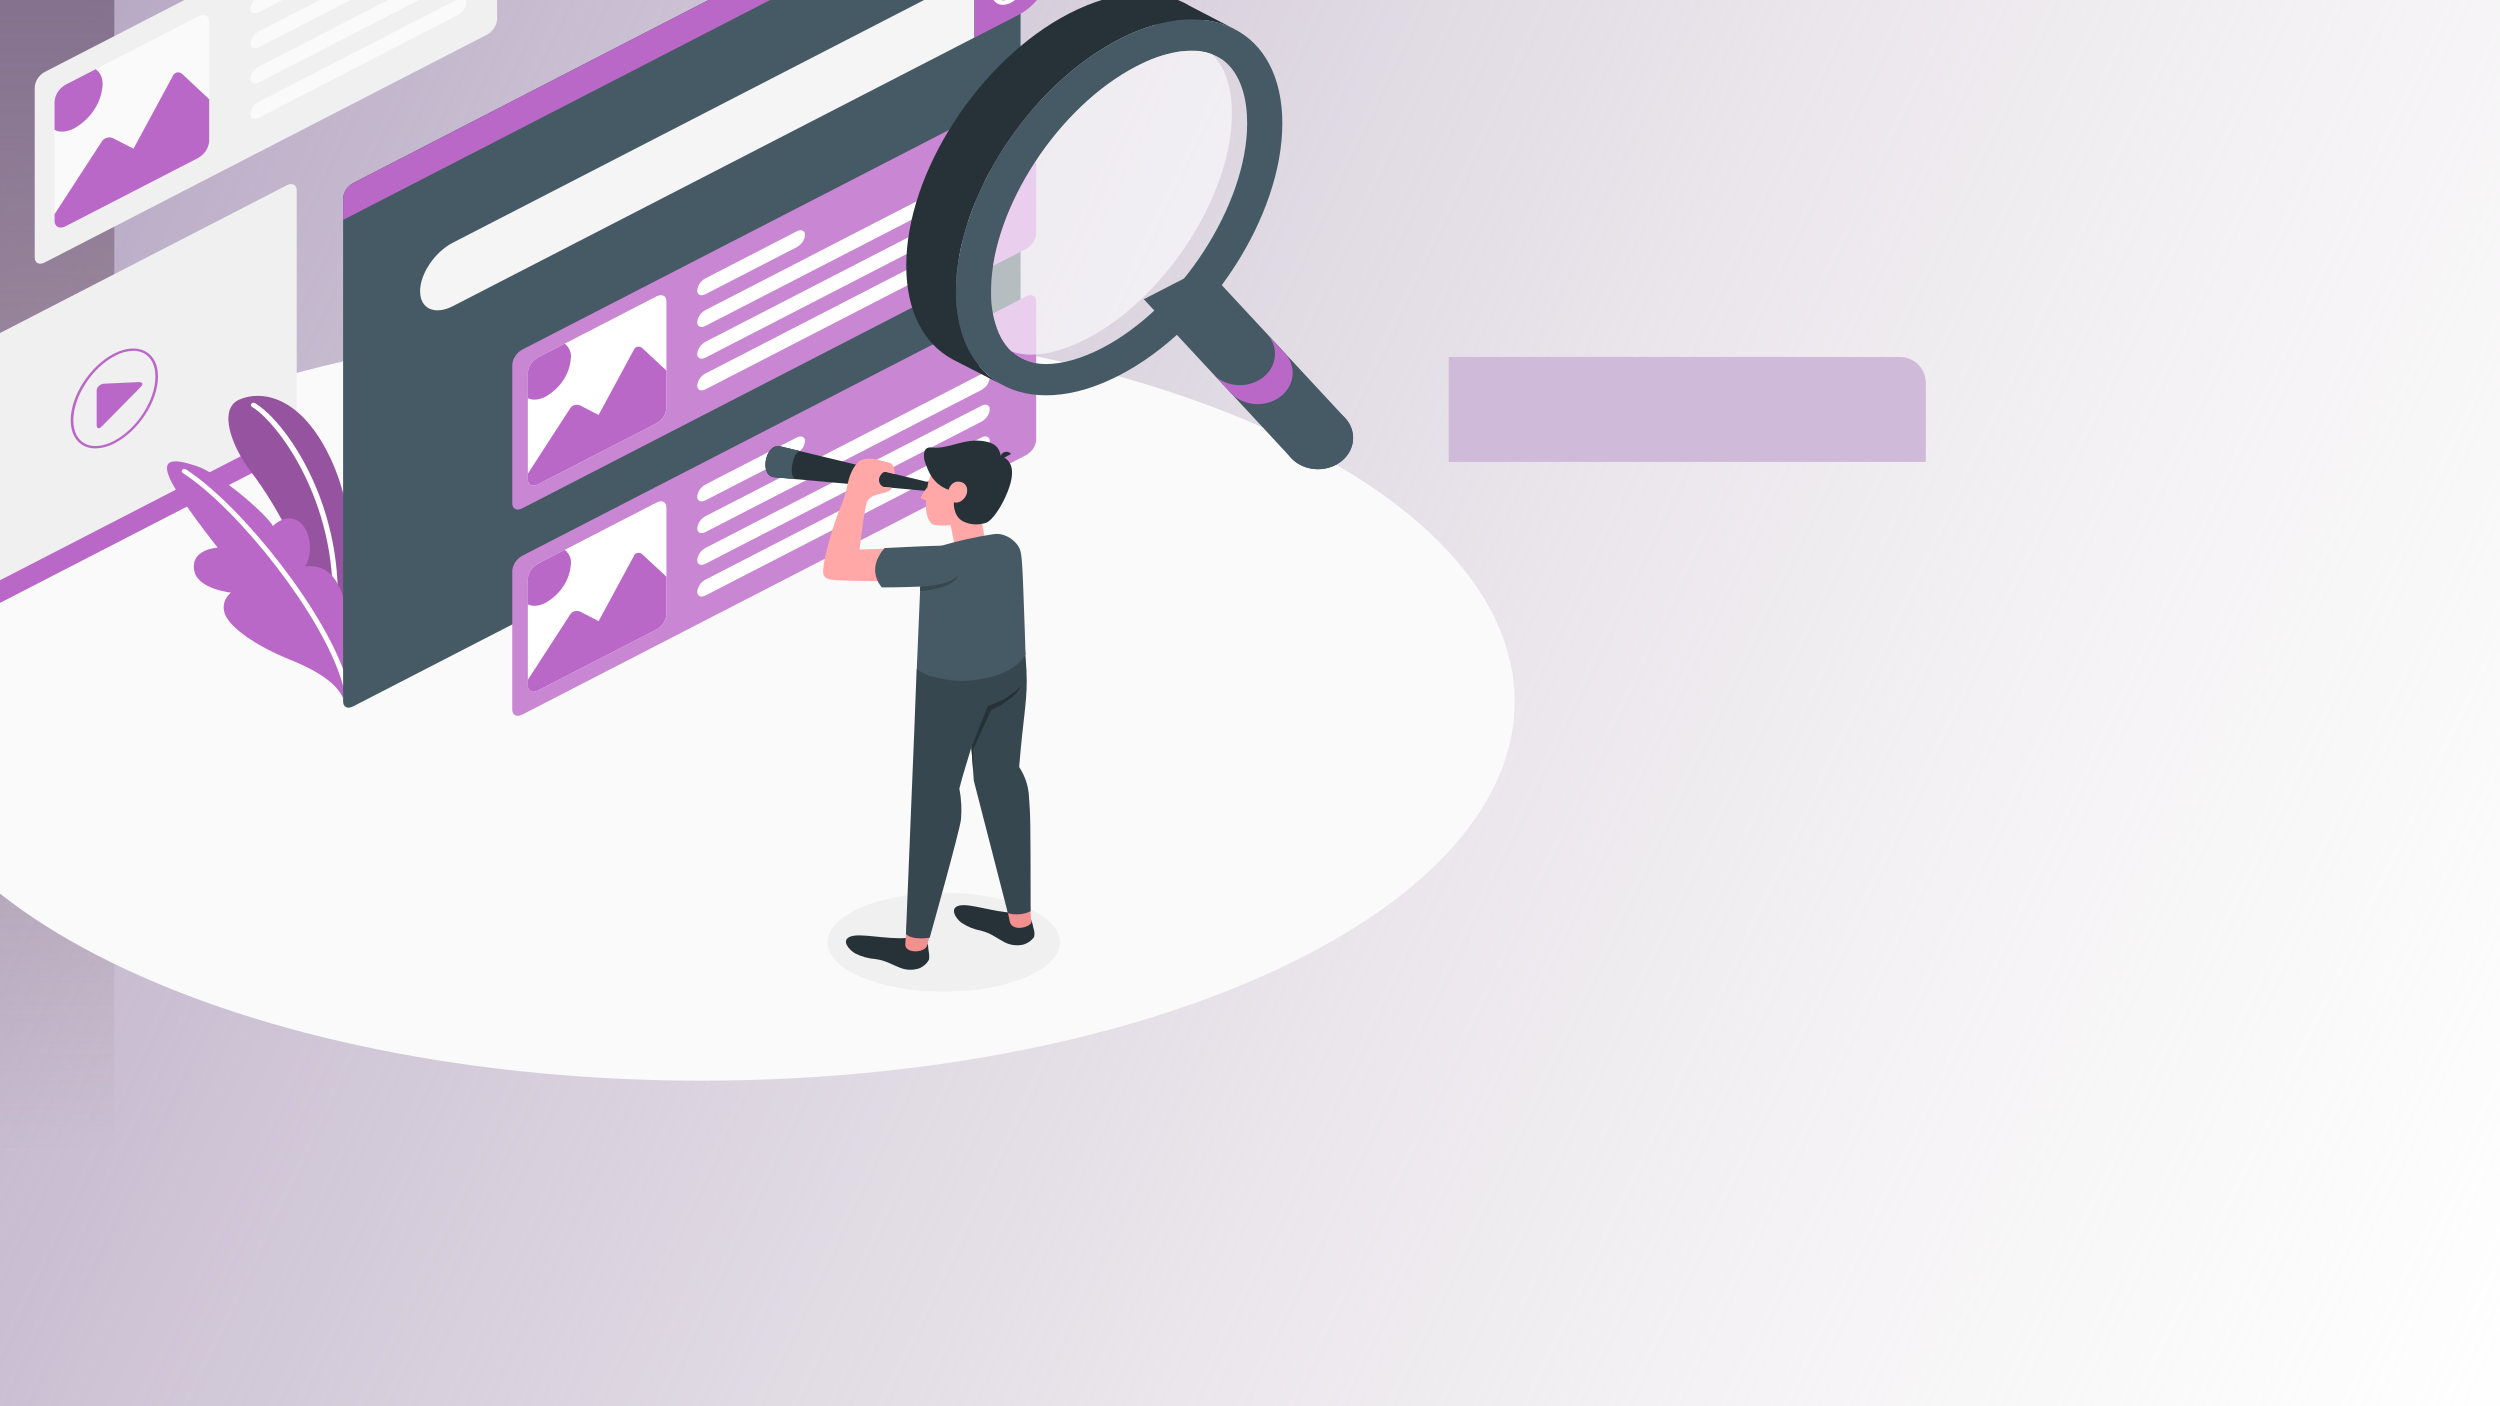 <svg width="1920" height="1080" viewBox="0 0 1920 1080" fill="none" xmlns="http://www.w3.org/2000/svg">
<g clip-path="url(#clip0_6_115)">
<rect width="1920" height="1080" fill="white"/>
<rect width="1920" height="1080" fill="url(#paint0_linear_6_115)"/>
<rect x="-194" y="-196" width="281.786" height="1080.05" fill="url(#paint1_linear_6_115)"/>
<g filter="url(#filter0_d_6_115)">
<path d="M79.12 740.711C323.007 854.371 718.443 854.371 962.359 740.711C1206.28 627.051 1206.25 442.784 962.359 329.124C718.472 215.464 323.007 215.438 79.091 329.124C-164.825 442.81 -164.796 627.051 79.12 740.711Z" fill="#FAFAFA"/>
</g>
<path d="M724.818 761.589C774.127 761.589 814.1 744.591 814.1 723.624C814.1 702.657 774.127 685.659 724.818 685.659C675.509 685.659 635.537 702.657 635.537 723.624C635.537 744.591 675.509 761.589 724.818 761.589Z" fill="#F0F0F0"/>
<path d="M1112.61 274.1H1452.84C1458.6 274.1 1461.48 274.1 1463.86 274.69C1471.05 276.475 1476.66 282.089 1478.45 289.278C1479.04 291.653 1479.04 294.535 1479.04 300.3V354.78H1286.33H1112.61V274.1Z" fill="#D0BADA"/>
<path d="M26.663 67.111V197.728C26.663 202.013 30.04 203.778 34.232 201.623L374.183 26.523C376.383 25.241 378.214 23.515 379.529 21.486C380.844 19.456 381.605 17.179 381.752 14.838V-115.883C381.752 -120.167 378.346 -121.933 374.183 -119.778L34.232 55.322C32.012 56.61 30.167 58.351 28.851 60.401C27.535 62.451 26.785 64.751 26.663 67.111V67.111Z" fill="#F0F0F0"/>
<path d="M50.33 65.06L152.216 12.605C156.903 10.19 160.658 12.138 160.658 16.942V108.27C160.498 110.874 159.65 113.408 158.183 115.665C156.716 117.921 154.671 119.836 152.216 121.253L50.33 173.734C45.672 176.123 41.888 174.175 41.888 169.371V78.095C42.045 75.483 42.892 72.941 44.359 70.676C45.826 68.411 47.872 66.486 50.33 65.06V65.06Z" fill="#FAFAFA"/>
<path d="M132.829 58.178L102.525 114.216L87.096 106.27C85.615 105.547 83.877 105.365 82.248 105.762C80.619 106.16 79.226 107.105 78.363 108.399L41.888 164.515V169.423C41.888 174.227 45.672 176.175 50.33 173.786L152.216 121.305C154.667 119.884 156.707 117.968 158.174 115.712C159.641 113.456 160.492 110.925 160.658 108.321V76.2L140.281 57.139C139.826 56.572 139.203 56.128 138.482 55.858C137.76 55.588 136.969 55.502 136.196 55.609C135.423 55.717 134.699 56.014 134.104 56.468C133.51 56.922 133.068 57.514 132.829 58.178V58.178Z" fill="#BA68C8"/>
<path d="M57.2 98.48C63.495 94.817 68.734 89.882 72.492 84.076C76.25 78.269 78.421 71.754 78.829 65.059C78.829 59.425 76.791 55.347 73.443 53.166L50.33 65.059C47.879 66.481 45.839 68.397 44.372 70.653C42.905 72.908 42.054 75.44 41.888 78.043V99.778C45.876 101.856 51.232 101.544 57.2 98.48Z" fill="#BA68C8"/>
<path d="M198.677 -2.794L351.768 -81.657C355.262 -83.449 358.085 -82.177 358.085 -78.801C357.932 -76.909 357.279 -75.077 356.182 -73.452C355.084 -71.828 353.572 -70.457 351.768 -69.453L198.677 9.385C195.183 11.177 192.36 9.904 192.36 6.528C192.518 4.641 193.172 2.814 194.27 1.194C195.367 -0.426 196.877 -1.792 198.677 -2.794Z" fill="#FAFAFA"/>
<path d="M198.677 24.186L351.768 -54.677C355.262 -56.469 358.085 -55.197 358.085 -51.821C357.932 -49.929 357.279 -48.096 356.182 -46.472C355.084 -44.847 353.572 -43.477 351.768 -42.472L198.677 36.365C195.183 38.157 192.36 36.885 192.36 33.535C192.513 31.643 193.166 29.81 194.263 28.186C195.361 26.561 196.873 25.191 198.677 24.186V24.186Z" fill="#FAFAFA"/>
<path d="M198.677 51.167L351.768 -27.671C355.262 -29.463 358.085 -28.19 358.085 -24.84C357.932 -22.949 357.279 -21.116 356.182 -19.492C355.084 -17.867 353.572 -16.497 351.768 -15.492L198.677 63.346C195.183 65.163 192.36 63.891 192.36 60.515C192.513 58.623 193.166 56.791 194.263 55.166C195.361 53.542 196.873 52.172 198.677 51.167Z" fill="#FAFAFA"/>
<path d="M198.677 78.147L351.768 -0.691C355.262 -2.482 358.085 -1.21 358.085 2.166C357.927 4.053 357.273 5.881 356.175 7.5C355.078 9.12 353.568 10.486 351.768 11.488L198.677 90.482C195.183 92.273 192.36 91.001 192.36 87.625C192.491 85.711 193.133 83.852 194.231 82.204C195.33 80.555 196.854 79.165 198.677 78.147V78.147Z" fill="#FAFAFA"/>
<path d="M-44.367 478.074V286.407C-44.227 284.065 -43.468 281.786 -42.153 279.755C-40.837 277.724 -39.002 276 -36.798 274.722L220.306 142.287C224.468 140.132 227.874 141.872 227.874 146.182V337.849C227.728 340.19 226.966 342.467 225.651 344.497C224.337 346.526 222.505 348.252 220.306 349.535L-36.798 481.969C-40.99 484.125 -44.367 482.385 -44.367 478.074Z" fill="#F0F0F0"/>
<path d="M-44.367 468.492V478.074C-44.367 482.385 -40.99 484.125 -36.798 481.969L220.306 349.535C222.505 348.252 224.337 346.526 225.651 344.497C226.966 342.467 227.728 340.19 227.874 337.849V328.241L-44.367 468.492Z" fill="#BA68C8"/>
<path d="M80.022 294.665L106.222 293.445C109.424 293.289 110.297 294.899 108.172 297.08L78.072 327.618C75.947 329.773 74.229 329.176 74.229 326.32V300.144C74.241 298.747 74.844 297.406 75.919 296.389C76.994 295.373 78.46 294.757 80.022 294.665Z" fill="#BA68C8"/>
<path d="M73.269 344.367C70.129 344.404 67.035 343.696 64.303 342.316C57.84 338.966 54.289 331.929 54.289 322.736C54.289 303.987 69.106 281.188 87.329 271.71C96.324 267.061 104.795 266.36 111.316 269.684C117.837 273.008 121.359 280.071 121.359 289.238C121.359 308.012 106.513 330.786 88.319 340.264C83.79 342.781 78.601 344.196 73.269 344.367V344.367ZM102.379 269.399C97.404 269.574 92.566 270.908 88.348 273.268C70.678 282.356 56.326 304.559 56.326 322.736C56.326 331.357 59.529 337.771 65.351 340.758C71.173 343.744 78.974 343.043 87.329 338.732C104.999 329.617 119.35 307.571 119.35 289.238C119.35 280.617 116.148 274.229 110.326 271.216C107.891 270.001 105.141 269.374 102.35 269.399H102.379Z" fill="#BA68C8"/>
<path d="M267.639 465.272C267.639 465.272 278.148 405.547 254.801 354.183C231.455 302.819 199.986 299.651 183.685 306.948C167.383 314.245 177.863 342.731 192.418 361.869C211.805 386.98 243.827 441.045 242.779 489.604L267.639 465.272Z" fill="#BA68C8"/>
<path opacity="0.2" d="M267.639 465.272C267.639 465.272 278.148 405.547 254.801 354.183C231.455 302.819 199.986 299.651 183.685 306.948C167.383 314.245 177.863 342.731 192.418 361.869C211.805 386.98 243.827 441.045 242.779 489.604L267.639 465.272Z" fill="black"/>
<path d="M257.159 469.064C256.898 469.057 256.641 469.004 256.403 468.907C256.165 468.81 255.952 468.671 255.775 468.499C255.599 468.327 255.463 468.126 255.376 467.906C255.288 467.686 255.251 467.453 255.267 467.22C259.11 385.448 213.319 324.398 193.553 312.505C193.337 312.375 193.152 312.209 193.008 312.016C192.864 311.822 192.764 311.605 192.714 311.377C192.664 311.15 192.665 310.915 192.716 310.688C192.768 310.46 192.869 310.244 193.015 310.051C193.16 309.858 193.346 309.693 193.563 309.565C193.78 309.436 194.023 309.347 194.278 309.303C194.534 309.258 194.797 309.259 195.052 309.305C195.307 309.351 195.549 309.441 195.765 309.571C219.054 323.437 263.069 385.863 259.197 467.376C259.19 467.607 259.131 467.834 259.024 468.044C258.917 468.254 258.764 468.443 258.575 468.601C258.385 468.758 258.162 468.879 257.919 468.959C257.676 469.039 257.418 469.074 257.159 469.064Z" fill="white"/>
<path d="M263.505 536.19C259.517 527.257 249.212 517.285 222.751 506.639C196.289 495.992 176.378 481.788 172.71 471.504C171.606 468.664 171.462 465.597 172.295 462.684C173.128 459.771 174.902 457.14 177.397 455.119C177.397 455.119 152.449 452.522 149.305 438.889C145.375 421.699 167.179 420.582 167.179 420.582C167.179 420.582 138.563 384.643 130.966 368.647C123.368 352.651 132.13 351.69 150.586 357.792C169.042 363.895 204.207 394.614 209.651 403.989C209.651 403.989 219.17 393.602 229.417 400.431C239.664 407.261 240.159 427.697 234.104 435.072C238.187 434.393 242.403 434.785 246.242 436.2C250.081 437.615 253.377 439.992 255.733 443.044C266.154 455.223 269.589 485.683 269.589 485.683L263.505 536.19Z" fill="#BA68C8"/>
<path d="M265.368 527.88C264.926 527.875 264.498 527.74 264.151 527.496C263.803 527.252 263.556 526.912 263.447 526.53C249.3 473.946 182.142 390.018 140.427 363.324C140.214 363.189 140.034 363.018 139.896 362.821C139.758 362.624 139.664 362.405 139.621 362.176C139.578 361.947 139.585 361.713 139.644 361.486C139.702 361.26 139.81 361.046 139.961 360.857C140.112 360.667 140.303 360.506 140.524 360.383C140.744 360.26 140.99 360.177 141.247 360.138C141.504 360.099 141.767 360.106 142.02 360.158C142.274 360.21 142.514 360.306 142.726 360.441C184.965 387.473 252.967 472.465 267.319 525.699C267.433 526.157 267.341 526.636 267.064 527.034C266.786 527.432 266.345 527.717 265.834 527.828L265.368 527.88Z" fill="white"/>
<path d="M263.505 152.337V538.683C263.505 542.993 266.882 544.733 271.045 542.578L776.227 282.408C778.427 281.126 780.259 279.4 781.573 277.37C782.888 275.34 783.649 273.063 783.796 270.723V-115.623C783.796 -119.934 780.39 -121.674 776.227 -119.518L271.045 140.651C268.847 141.933 267.019 143.66 265.709 145.69C264.399 147.72 263.644 149.997 263.505 152.337V152.337Z" fill="#455A64"/>
<path d="M322.629 223.696C322.629 237.173 333.894 242.262 347.838 235.095L748.311 28.835V-19.881L347.838 186.354C333.894 193.547 322.629 210.244 322.629 223.696Z" fill="#F5F5F5"/>
<path d="M782.37 -37.357C796.285 -44.524 807.579 -39.434 807.579 -25.983C807.579 -12.532 796.285 4.191 782.37 11.358L748.456 28.835V-19.881L782.37 -37.357Z" fill="#BA68C8"/>
<path d="M770.143 3.698C768.693 3.716 767.265 3.384 766.01 2.737C764.463 1.814 763.225 0.535 762.426 -0.964C761.626 -2.463 761.296 -4.127 761.468 -5.78C761.678 -9.845 762.977 -13.805 765.256 -17.329C767.535 -20.854 770.729 -23.839 774.568 -26.035C776.034 -27.102 777.829 -27.745 779.715 -27.879C781.601 -28.013 783.488 -27.632 785.125 -26.786C786.762 -25.941 788.071 -24.67 788.879 -23.145C789.687 -21.619 789.955 -19.91 789.647 -18.245C789.431 -14.182 788.129 -10.224 785.85 -6.701C783.572 -3.177 780.382 -0.191 776.548 2.01C774.616 3.063 772.407 3.645 770.143 3.698V3.698ZM780.943 -24.217C779.382 -24.148 777.867 -23.719 776.548 -22.971C773.332 -21.065 770.655 -18.522 768.726 -15.54C766.797 -12.557 765.668 -9.217 765.427 -5.78C765.127 -4.746 765.215 -3.653 765.679 -2.668C766.142 -1.682 766.955 -0.86 767.992 -0.327C769.03 0.207 770.235 0.422 771.423 0.286C772.61 0.15 773.715 -0.33 774.568 -1.08C777.787 -2.983 780.466 -5.525 782.396 -8.508C784.325 -11.491 785.452 -14.833 785.688 -18.271C785.838 -19.3 785.679 -20.347 785.229 -21.305C784.78 -22.262 784.054 -23.097 783.127 -23.724C782.463 -24.063 781.708 -24.233 780.943 -24.217V-24.217Z" fill="white"/>
<path d="M788.192 69.266L401.023 268.542C398.815 269.816 396.978 271.54 395.662 273.572C394.346 275.603 393.59 277.884 393.454 280.227V386.512C393.454 390.823 396.831 392.563 401.023 390.408L788.192 191.054C790.397 189.776 792.231 188.052 793.547 186.021C794.862 183.99 795.621 181.711 795.761 179.369V73.161C795.615 68.851 792.238 67.111 788.192 69.266Z" fill="#BA68C8"/>
<path opacity="0.2" d="M788.192 69.266L401.023 268.542C398.815 269.816 396.978 271.54 395.662 273.572C394.346 275.603 393.59 277.884 393.454 280.227V386.512C393.454 390.823 396.831 392.563 401.023 390.408L788.192 191.054C790.397 189.776 792.231 188.052 793.547 186.021C794.862 183.99 795.621 181.711 795.761 179.369V73.161C795.615 68.851 792.238 67.111 788.192 69.266Z" fill="white"/>
<path d="M541.772 213.776L611.928 177.629C615.421 175.837 618.245 177.11 618.245 180.485C618.087 182.373 617.433 184.2 616.335 185.82C615.238 187.439 613.728 188.806 611.928 189.808L541.772 225.955C538.279 227.746 535.455 226.474 535.455 223.098C535.613 221.211 536.268 219.384 537.365 217.764C538.463 216.144 539.972 214.778 541.772 213.776V213.776Z" fill="white"/>
<path d="M535.455 247.456C535.455 250.832 538.366 252.104 541.772 250.312L753.842 141.093C755.638 140.083 757.143 138.711 758.235 137.087C759.328 135.463 759.976 133.633 760.129 131.744C760.129 128.394 757.218 127.122 753.842 128.914L541.772 238.133C539.972 239.136 538.463 240.502 537.365 242.121C536.268 243.741 535.613 245.569 535.455 247.456Z" fill="white"/>
<path d="M535.455 271.813C535.455 275.189 538.366 276.462 541.772 274.67L753.842 165.45C755.638 164.441 757.143 163.069 758.235 161.445C759.328 159.821 759.976 157.991 760.129 156.102C760.129 152.752 757.218 151.48 753.842 153.271L541.772 262.491C539.972 263.493 538.463 264.859 537.365 266.479C536.268 268.099 535.613 269.926 535.455 271.813Z" fill="white"/>
<path d="M535.455 296.171C535.455 299.547 538.366 300.819 541.772 299.027L753.842 189.808C755.638 188.798 757.143 187.426 758.235 185.803C759.328 184.179 759.976 182.348 760.129 180.459C760.129 177.109 757.218 175.837 753.842 177.629L541.772 286.849C539.972 287.851 538.463 289.217 537.365 290.837C536.268 292.456 535.613 294.284 535.455 296.171V296.171Z" fill="white"/>
<path d="M412.958 274.618L504.249 227.591C508.441 225.461 511.817 227.201 511.817 231.486V313.362C511.675 315.703 510.916 317.982 509.601 320.012C508.285 322.043 506.452 323.768 504.249 325.047L412.958 372.048C408.796 374.204 405.39 372.464 405.39 368.179V286.303C405.53 283.961 406.288 281.682 407.603 279.651C408.919 277.62 410.754 275.896 412.958 274.618V274.618Z" fill="white"/>
<path d="M486.899 268.464L459.739 318.685L445.911 311.57C444.575 310.882 442.988 310.696 441.498 311.051C440.008 311.407 438.737 312.275 437.964 313.466L405.39 363.765V368.153C405.39 372.464 408.796 374.204 412.958 372.048L504.249 325.047C506.453 323.769 508.288 322.045 509.604 320.014C510.919 317.983 511.677 315.704 511.817 313.362V284.616L493.449 267.529C493.033 267.052 492.48 266.683 491.85 266.461C491.219 266.239 490.533 266.173 489.864 266.268C489.194 266.364 488.566 266.618 488.045 267.004C487.523 267.39 487.127 267.894 486.899 268.464V268.464Z" fill="#BA68C8"/>
<path d="M419.101 304.585C424.745 301.3 429.441 296.875 432.81 291.669C436.178 286.462 438.124 280.621 438.488 274.618C438.682 272.625 438.345 270.62 437.506 268.765C436.666 266.911 435.347 265.259 433.656 263.945L412.958 274.618C410.754 275.896 408.919 277.621 407.603 279.651C406.288 281.682 405.53 283.962 405.39 286.304V305.779C408.912 307.597 413.744 307.337 419.101 304.585Z" fill="#BA68C8"/>
<path d="M788.192 227.591L401.023 426.866C398.818 428.144 396.983 429.869 395.668 431.899C394.353 433.93 393.594 436.21 393.454 438.552V544.915C393.454 549.2 396.831 550.939 401.023 548.81L788.192 349.405C790.397 348.127 792.231 346.402 793.547 344.372C794.862 342.341 795.621 340.061 795.761 337.719V231.486C795.615 227.201 792.238 225.513 788.192 227.591Z" fill="#BA68C8"/>
<path opacity="0.2" d="M788.192 227.591L401.023 426.866C398.818 428.144 396.983 429.869 395.668 431.899C394.353 433.93 393.594 436.21 393.454 438.552V544.915C393.454 549.2 396.831 550.939 401.023 548.81L788.192 349.405C790.397 348.127 792.231 346.402 793.547 344.372C794.862 342.341 795.621 340.061 795.761 337.719V231.486C795.615 227.201 792.238 225.513 788.192 227.591Z" fill="white"/>
<path d="M541.772 372.1L611.928 335.979C615.421 334.188 618.245 335.46 618.245 338.81C618.091 340.702 617.439 342.534 616.341 344.159C615.244 345.783 613.732 347.154 611.928 348.158L541.772 384.279C538.279 386.071 535.455 384.799 535.455 381.449C535.609 379.557 536.261 377.724 537.359 376.1C538.456 374.475 539.969 373.105 541.772 372.1Z" fill="white"/>
<path d="M535.455 405.806C535.455 409.156 538.366 410.428 541.772 408.637L753.842 299.417C755.634 298.41 757.137 297.042 758.229 295.423C759.321 293.804 759.972 291.979 760.129 290.095C760.129 286.719 757.218 285.446 753.842 287.238L541.772 396.458C539.969 397.463 538.456 398.833 537.359 400.457C536.261 402.082 535.609 403.914 535.455 405.806Z" fill="white"/>
<path d="M535.455 430.164C535.455 433.514 538.366 434.786 541.772 432.994L753.842 323.775C755.634 322.768 757.137 321.4 758.229 319.781C759.321 318.162 759.972 316.337 760.129 314.452C760.129 311.076 757.218 309.804 753.842 311.596L541.772 420.816C539.969 421.82 538.456 423.191 537.359 424.815C536.261 426.44 535.609 428.272 535.455 430.164Z" fill="white"/>
<path d="M535.455 454.522C535.455 457.872 538.366 459.144 541.772 457.352L753.842 348.132C755.634 347.126 757.137 345.758 758.229 344.139C759.321 342.52 759.972 340.694 760.129 338.81C760.129 335.434 757.218 334.162 753.842 335.954L541.772 445.173C539.969 446.178 538.456 447.548 537.359 449.173C536.261 450.797 535.609 452.63 535.455 454.522Z" fill="white"/>
<path d="M412.958 432.968L504.249 385.941C508.441 383.786 511.817 385.525 511.817 389.836V471.686C511.682 474.029 510.926 476.31 509.61 478.341C508.294 480.373 506.457 482.097 504.249 483.371L412.958 530.399C408.796 532.554 405.39 530.814 405.39 526.504V444.654C405.53 442.312 406.288 440.032 407.603 438.002C408.919 435.971 410.754 434.246 412.958 432.968V432.968Z" fill="white"/>
<path d="M486.899 426.814L459.739 477.036L445.911 469.894C445.248 469.555 444.516 469.336 443.758 469.249C443 469.161 442.23 469.209 441.492 469.387C440.754 469.565 440.062 469.872 439.457 470.289C438.852 470.705 438.345 471.224 437.964 471.816L405.39 522.115V526.504C405.39 530.814 408.796 532.554 412.958 530.399L504.249 483.372C506.453 482.099 508.288 480.38 509.603 478.353C510.919 476.326 511.678 474.051 511.817 471.712V442.94L493.449 425.879C493.038 425.394 492.487 425.018 491.854 424.791C491.222 424.564 490.532 424.494 489.859 424.59C489.186 424.686 488.554 424.944 488.033 425.336C487.512 425.728 487.119 426.239 486.899 426.814V426.814Z" fill="#BA68C8"/>
<path d="M419.101 462.909C424.744 459.63 429.441 455.21 432.81 450.008C436.178 444.805 438.124 438.968 438.488 432.969C438.682 430.976 438.345 428.97 437.506 427.116C436.666 425.261 435.347 423.61 433.656 422.296L412.958 432.969C410.754 434.246 408.919 435.971 407.603 438.002C406.288 440.032 405.53 442.312 405.39 444.654V464.13C408.912 465.921 413.744 465.662 419.101 462.909Z" fill="#BA68C8"/>
<path d="M783.796 -99.082V-115.623C783.796 -119.934 780.39 -121.674 776.227 -119.518L271.074 140.651C268.869 141.929 267.035 143.654 265.719 145.684C264.404 147.715 263.645 149.995 263.505 152.337V168.904L783.796 -99.082Z" fill="#BA68C8"/>
<path d="M791.86 706.485C792.74 708.481 793.346 710.565 793.665 712.691C794.485 714.891 794.675 717.239 794.218 719.521C792.256 722.435 789.139 724.585 785.485 725.545C782.884 726.08 780.187 726.125 777.566 725.678C774.944 725.23 772.456 724.301 770.26 722.949C764.933 720.118 760.945 716.665 753.376 714.769C747.978 713.732 742.894 711.668 738.471 708.718C734.279 705.732 728.69 697.423 736.696 695.501C744.701 693.579 762.138 700.357 778.003 700.98L791.86 706.485Z" fill="#263238"/>
<path d="M791.103 697.137C791.103 697.137 792.034 707.057 792.034 708.277C792.034 711.627 778.178 716.067 775.616 708.277L773.404 697.734L791.103 697.137Z" fill="#F28F8F"/>
<path d="M774.102 479.502C778.867 485.752 783.231 492.237 787.173 498.926C787.173 498.926 788.541 513.364 788.541 522.972C788.541 540.63 785.485 554.263 782.719 589.06C787.222 595.905 789.799 603.621 790.23 611.548C791.394 627.31 791.423 627.128 791.54 699.838C788.887 701.114 785.976 701.905 782.977 702.163C779.977 702.422 776.95 702.143 774.073 701.344L747.874 599.525L744.963 559.561L736.754 509.885L774.102 479.502Z" fill="#37474F"/>
<path d="M712.097 724.689C713.029 725.545 712.709 727.285 713.145 730.142C713.629 732.339 713.757 734.586 713.524 736.815C711.996 739.903 709.236 742.374 705.78 743.749C703.268 744.557 700.595 744.893 697.93 744.737C695.265 744.581 692.666 743.935 690.294 742.84C684.646 740.607 680.192 737.646 672.42 736.582C666.919 736.159 661.586 734.68 656.787 732.245C652.217 729.648 645.493 722.118 653.178 719.261C660.863 716.405 680.134 721.52 695.941 720.378L712.097 724.689Z" fill="#263238"/>
<path d="M715.736 712.224C715.736 712.224 712.825 723.546 712.039 726.065C710.292 732.115 695.242 732.427 695.242 725.442L696.261 709.342L715.736 712.224Z" fill="#F28F8F"/>
<path d="M740.131 482.593C747.67 495.81 754.948 507.469 755.181 521.544C755.734 551.329 741.877 584.126 736.783 605.653C738.301 613.444 738.731 621.372 738.064 629.258C737.045 638.268 714.018 720.144 714.018 720.144C714.018 720.144 701.21 722.533 695.766 717.366L702.229 559.716L703.975 513.935L740.131 482.593Z" fill="#37474F"/>
<path d="M729.767 401.859L734.512 425.308L758.266 423.75L753.289 397.185L729.767 401.859Z" fill="#FFA8A7"/>
<path d="M783.33 422.036C780.972 415.674 771.919 408.741 762.953 410.247C749.486 412.289 736.212 415.24 723.247 419.076C714.95 421.672 707.381 428.138 706.683 452.496L704.092 513.78C707.679 516.625 711.983 518.656 716.638 519.7C729.243 522.79 737.569 524.634 756.724 520.895C781.671 516.039 787.61 502.562 787.61 502.562C787.61 502.562 786.649 470.128 785.892 452.496C785.281 437.513 784.931 426.424 783.33 422.036Z" fill="#455A64"/>
<path d="M719.637 371.919L598.683 342.653C587.737 340.965 583.167 364.803 594.112 366.465L718.327 377.657L719.637 371.919Z" fill="#263238"/>
<path d="M684.85 421.361L660.135 422.036C660.135 422.036 663.861 389.239 666.161 384.928C668.461 380.618 673.963 379.735 679.435 378.358C684.908 376.982 684.879 374.645 684.879 374.645L679.959 374.204C675.651 373.814 673.933 369.01 675.797 365.764C676.699 364.258 678.154 361.869 680.774 362.518L687.295 364.102C687.396 361.536 686.679 358.997 685.228 356.779C683.045 354.624 681.59 355.299 677.223 353.949C673.992 352.936 667.384 351.144 662.056 353.092C656.729 355.04 652.683 363.972 651.315 370.283C649.93 377.579 647.686 384.725 644.619 391.602C639.874 403.287 632.975 427.281 632.247 436.889C631.927 441.33 632.393 443.979 637.924 445.147C643.455 446.316 684.151 446.394 684.151 446.394L684.85 421.361Z" fill="#FFA8A7"/>
<path d="M712.185 374.1C712.185 374.1 706.362 381.682 707.178 382.513C708.492 383.296 709.95 383.867 711.486 384.201L712.185 374.1Z" fill="#FFA8A7"/>
<path d="M729.738 350.158C724.207 352.755 714.659 357.247 712.01 375.32C709.303 393.861 712.883 399.834 715.678 402.301C717.599 403.963 727.904 404.067 733.144 402.664C739.607 400.95 754.191 395.991 760.857 386.46C768.688 375.242 770.434 360.233 761.614 354.261C757.126 351.224 751.846 349.254 746.27 348.536C740.694 347.818 735.006 348.376 729.738 350.158V350.158Z" fill="#FFA8A7"/>
<path d="M746.011 573.921L758.616 542.136C768.386 539.047 777.14 533.835 784.087 526.971C784.087 526.971 781.176 536.034 761.265 545.33L747.437 575.401V592.124L746.011 573.921Z" fill="#263238"/>
<path d="M710.875 356.26C712.679 360.701 715.736 371.607 728.486 376.151C728.486 376.151 730.32 369.218 736.841 369.945C743.362 370.672 744.497 378.125 740.48 382.747C736.463 387.369 732.562 385.707 732.562 385.707C732.562 385.707 731.689 395.653 739.141 400.171C741.915 401.631 745.031 402.496 748.244 402.698C751.456 402.901 754.678 402.436 757.655 401.34C761.934 399.6 768.018 390.433 771.57 382.903C779.08 367.011 780.157 354.338 768.659 350.236C767.232 343.017 763.594 340.29 756.258 338.94C740.48 336.057 728.545 345.302 715.299 343.666C708.517 342.809 708.779 351.17 710.875 356.26Z" fill="#263238"/>
<path d="M769.037 352.754L776.49 348.626C775.84 347.816 774.87 347.257 773.775 347.062C772.68 346.867 771.543 347.051 770.595 347.576C769.647 348.101 768.958 348.929 768.669 349.891C768.38 350.852 768.511 351.876 769.037 352.754V352.754Z" fill="#263238"/>
<path d="M679.319 420.92C679.319 420.92 714.106 419.128 722.985 419.076C731.863 419.024 741.295 432.553 735.764 441.771C732.096 447.822 720.656 449.899 706.246 450.523C691.836 451.146 677.31 451.146 677.31 451.146C677.31 451.146 664.356 437.98 679.319 420.92Z" fill="#455A64"/>
<path d="M706.683 450.523C706.683 450.523 728.719 450.263 735.939 441.771C735.939 441.771 734.25 446.965 725.692 450.159C719.558 452.262 713.097 453.506 706.537 453.846L706.683 450.523Z" fill="#37474F"/>
<path d="M598.683 342.653C587.737 340.965 583.167 364.803 594.112 366.465L611.579 368.023C604.476 367.374 609.396 345.224 614.81 346.522L598.683 342.653Z" fill="#455A64"/>
<path d="M1039.18 336.291C1039.18 341.125 1037.55 345.847 1034.5 349.842C1031.45 353.836 1027.12 356.918 1022.08 358.684C1017.03 360.45 1011.51 360.819 1006.22 359.743C1000.94 358.667 996.144 356.195 992.46 352.651L990.684 350.729C986.541 345.8 984.676 339.64 985.476 333.521C986.275 327.401 989.677 321.789 994.979 317.842C1000.28 313.894 1007.08 311.913 1013.97 312.307C1020.87 312.7 1027.33 315.439 1032.02 319.958L1033.85 321.931C1037.31 326.084 1039.18 331.119 1039.18 336.291V336.291Z" fill="#455A64"/>
<path d="M1039.18 336.291C1039.18 341.125 1037.55 345.847 1034.5 349.842C1031.45 353.836 1027.12 356.918 1022.08 358.684C1017.03 360.45 1011.51 360.819 1006.22 359.743C1000.94 358.667 996.144 356.195 992.46 352.651L990.684 350.729L878.434 229.798L925.739 205.44L1032.02 319.906L1033.85 321.879C1037.32 326.046 1039.19 331.101 1039.18 336.291V336.291Z" fill="#455A64"/>
<path d="M946.32 302.923C951.034 307.333 957.449 309.983 964.269 310.335C971.09 310.688 977.805 308.718 983.059 304.822C988.313 300.927 991.713 295.398 992.572 289.352C993.431 283.307 991.684 277.196 987.686 272.255V272.255L973.8 257.323C977.95 262.255 979.818 268.42 979.017 274.545C978.217 280.67 974.809 286.287 969.498 290.234C964.187 294.181 957.379 296.158 950.481 295.755C943.583 295.352 937.123 292.6 932.434 288.069L946.32 302.923Z" fill="#BA68C8"/>
<path d="M923.934 15.332C932.408 16.173 940.601 18.55 948.008 22.317L913.862 4.607C890.952 -9.442 857.97 -8.611 821.32 10.242C752.124 45.895 695.999 132.601 695.999 203.908C695.999 238.939 709.361 263.971 731.397 275.864L731.863 276.124L768.309 294.847C761.846 291.096 756.212 286.316 751.687 280.746C760.667 281.623 769.748 281.158 778.556 279.37C781.758 278.747 784.99 277.994 788.279 277.059C787.849 276.943 787.43 276.796 787.027 276.618C785.276 275.886 783.6 275.017 782.02 274.021C779.155 272.239 776.604 270.086 774.452 267.633C771.509 264.273 769.118 260.557 767.349 256.597C764.977 256.902 762.584 257.059 760.188 257.064C754.522 257.165 748.899 256.164 743.711 254.13C742.498 253.634 741.322 253.07 740.189 252.442C739.17 251.87 738.151 251.195 737.278 250.52C735.172 241.73 734.147 232.762 734.221 223.773C734.221 152.492 790.346 65.761 859.6 30.107C868.442 25.506 877.81 21.763 887.546 18.941C890.169 19.897 892.637 21.163 894.882 22.706C897.259 24.333 899.4 26.217 901.257 28.315C904.209 31.683 906.61 35.408 908.389 39.377C910.771 39.08 913.174 38.932 915.579 38.936C922.161 38.778 928.671 40.185 934.443 43.013C935.903 43.723 937.296 44.539 938.605 45.454C938.081 43.377 937.528 41.325 936.859 39.377C934.229 30.727 929.849 22.577 923.934 15.332V15.332Z" fill="#263238"/>
<path d="M948.008 22.317L946.029 21.356C939.147 18.141 931.654 16.098 923.934 15.332C915.648 14.507 907.269 14.849 899.103 16.344C895.168 17.009 891.281 17.876 887.458 18.941C877.723 21.763 868.354 25.506 859.512 30.107C790.259 65.761 734.134 152.492 734.134 223.773C734.06 232.762 735.085 241.73 737.19 250.52C737.569 252.104 738.005 253.61 738.442 255.116C741.036 264.308 745.539 272.983 751.716 280.694C754.475 284.088 757.648 287.197 761.177 289.965C763.428 291.73 765.821 293.344 768.339 294.795C791.19 307.96 823.648 306.818 859.454 288.329C928.708 252.675 984.833 165.97 984.833 94.662C984.804 59.009 970.743 33.95 948.008 22.317ZM934.326 43.091C935.787 43.801 937.179 44.617 938.489 45.532C940.684 47.122 942.685 48.915 944.457 50.881C953.19 60.645 957.818 75.836 957.818 94.74C957.818 157.063 906.584 236.316 845.947 267.555C830.664 275.345 815.963 279.604 803.475 279.604C798.265 279.658 793.097 278.775 788.279 277.007C787.849 276.892 787.43 276.744 787.027 276.566C785.276 275.834 783.6 274.965 782.02 273.969C780.056 272.739 778.241 271.329 776.606 269.762V269.762C775.878 269.087 775.18 268.334 774.481 267.581C771.538 264.221 769.147 260.505 767.378 256.545C762.943 246.065 760.828 234.919 761.148 223.722C761.148 222.891 761.148 222.086 761.148 221.125C762.429 159.062 813.11 81.601 872.961 50.803C874.33 50.102 875.727 49.401 877.124 48.752C886.776 43.943 897.315 40.715 908.243 39.222C910.625 38.924 913.028 38.777 915.434 38.78C920.613 38.74 925.75 39.623 930.542 41.377C931.855 41.842 933.121 42.407 934.326 43.065V43.091Z" fill="#455A64"/>
<path opacity="0.6" d="M946.116 87.521C946.116 149.844 894.882 229.097 834.245 260.336C818.962 268.126 804.29 272.385 791.773 272.385C786.573 272.439 781.414 271.556 776.606 269.788V269.788C775.878 269.113 775.18 268.36 774.481 267.607C771.539 264.247 769.147 260.531 767.378 256.571C762.944 246.091 760.828 234.945 761.148 223.748C761.148 222.917 761.148 222.112 761.148 221.151C762.429 159.088 813.11 81.627 872.961 50.829C874.33 50.128 875.727 49.427 877.124 48.778C886.776 43.968 897.315 40.741 908.243 39.248C910.625 38.95 913.028 38.803 915.434 38.806C920.613 38.766 925.75 39.649 930.542 41.403C931.328 42.104 932.056 42.857 932.754 43.61C941.487 53.426 946.116 68.617 946.116 87.521Z" fill="white"/>
</g>
<defs>
<filter id="filter0_d_6_115" x="-103.832" y="243.869" width="1271.12" height="590.087" filterUnits="userSpaceOnUse" color-interpolation-filters="sRGB">
<feFlood flood-opacity="0" result="BackgroundImageFix"/>
<feColorMatrix in="SourceAlpha" type="matrix" values="0 0 0 0 0 0 0 0 0 0 0 0 0 0 0 0 0 0 127 0" result="hardAlpha"/>
<feOffset dx="18" dy="4"/>
<feGaussianBlur stdDeviation="2"/>
<feComposite in2="hardAlpha" operator="out"/>
<feColorMatrix type="matrix" values="0 0 0 0 0 0 0 0 0 0 0 0 0 0 0 0 0 0 0.25 0"/>
<feBlend mode="normal" in2="BackgroundImageFix" result="effect1_dropShadow_6_115"/>
<feBlend mode="normal" in="SourceGraphic" in2="effect1_dropShadow_6_115" result="shape"/>
</filter>
<linearGradient id="paint0_linear_6_115" x1="24.5" y1="86" x2="2009" y2="1026" gradientUnits="userSpaceOnUse">
<stop stop-color="#B7A8C4"/>
<stop offset="1" stop-color="#E4E0E0" stop-opacity="0"/>
</linearGradient>
<linearGradient id="paint1_linear_6_115" x1="-53.107" y1="-196" x2="-53.107" y2="884.046" gradientUnits="userSpaceOnUse">
<stop stop-color="#756487"/>
<stop offset="1" stop-color="#896D6D" stop-opacity="0"/>
</linearGradient>
<clipPath id="clip0_6_115">
<rect width="1920" height="1080" fill="white"/>
</clipPath>
</defs>
</svg>
